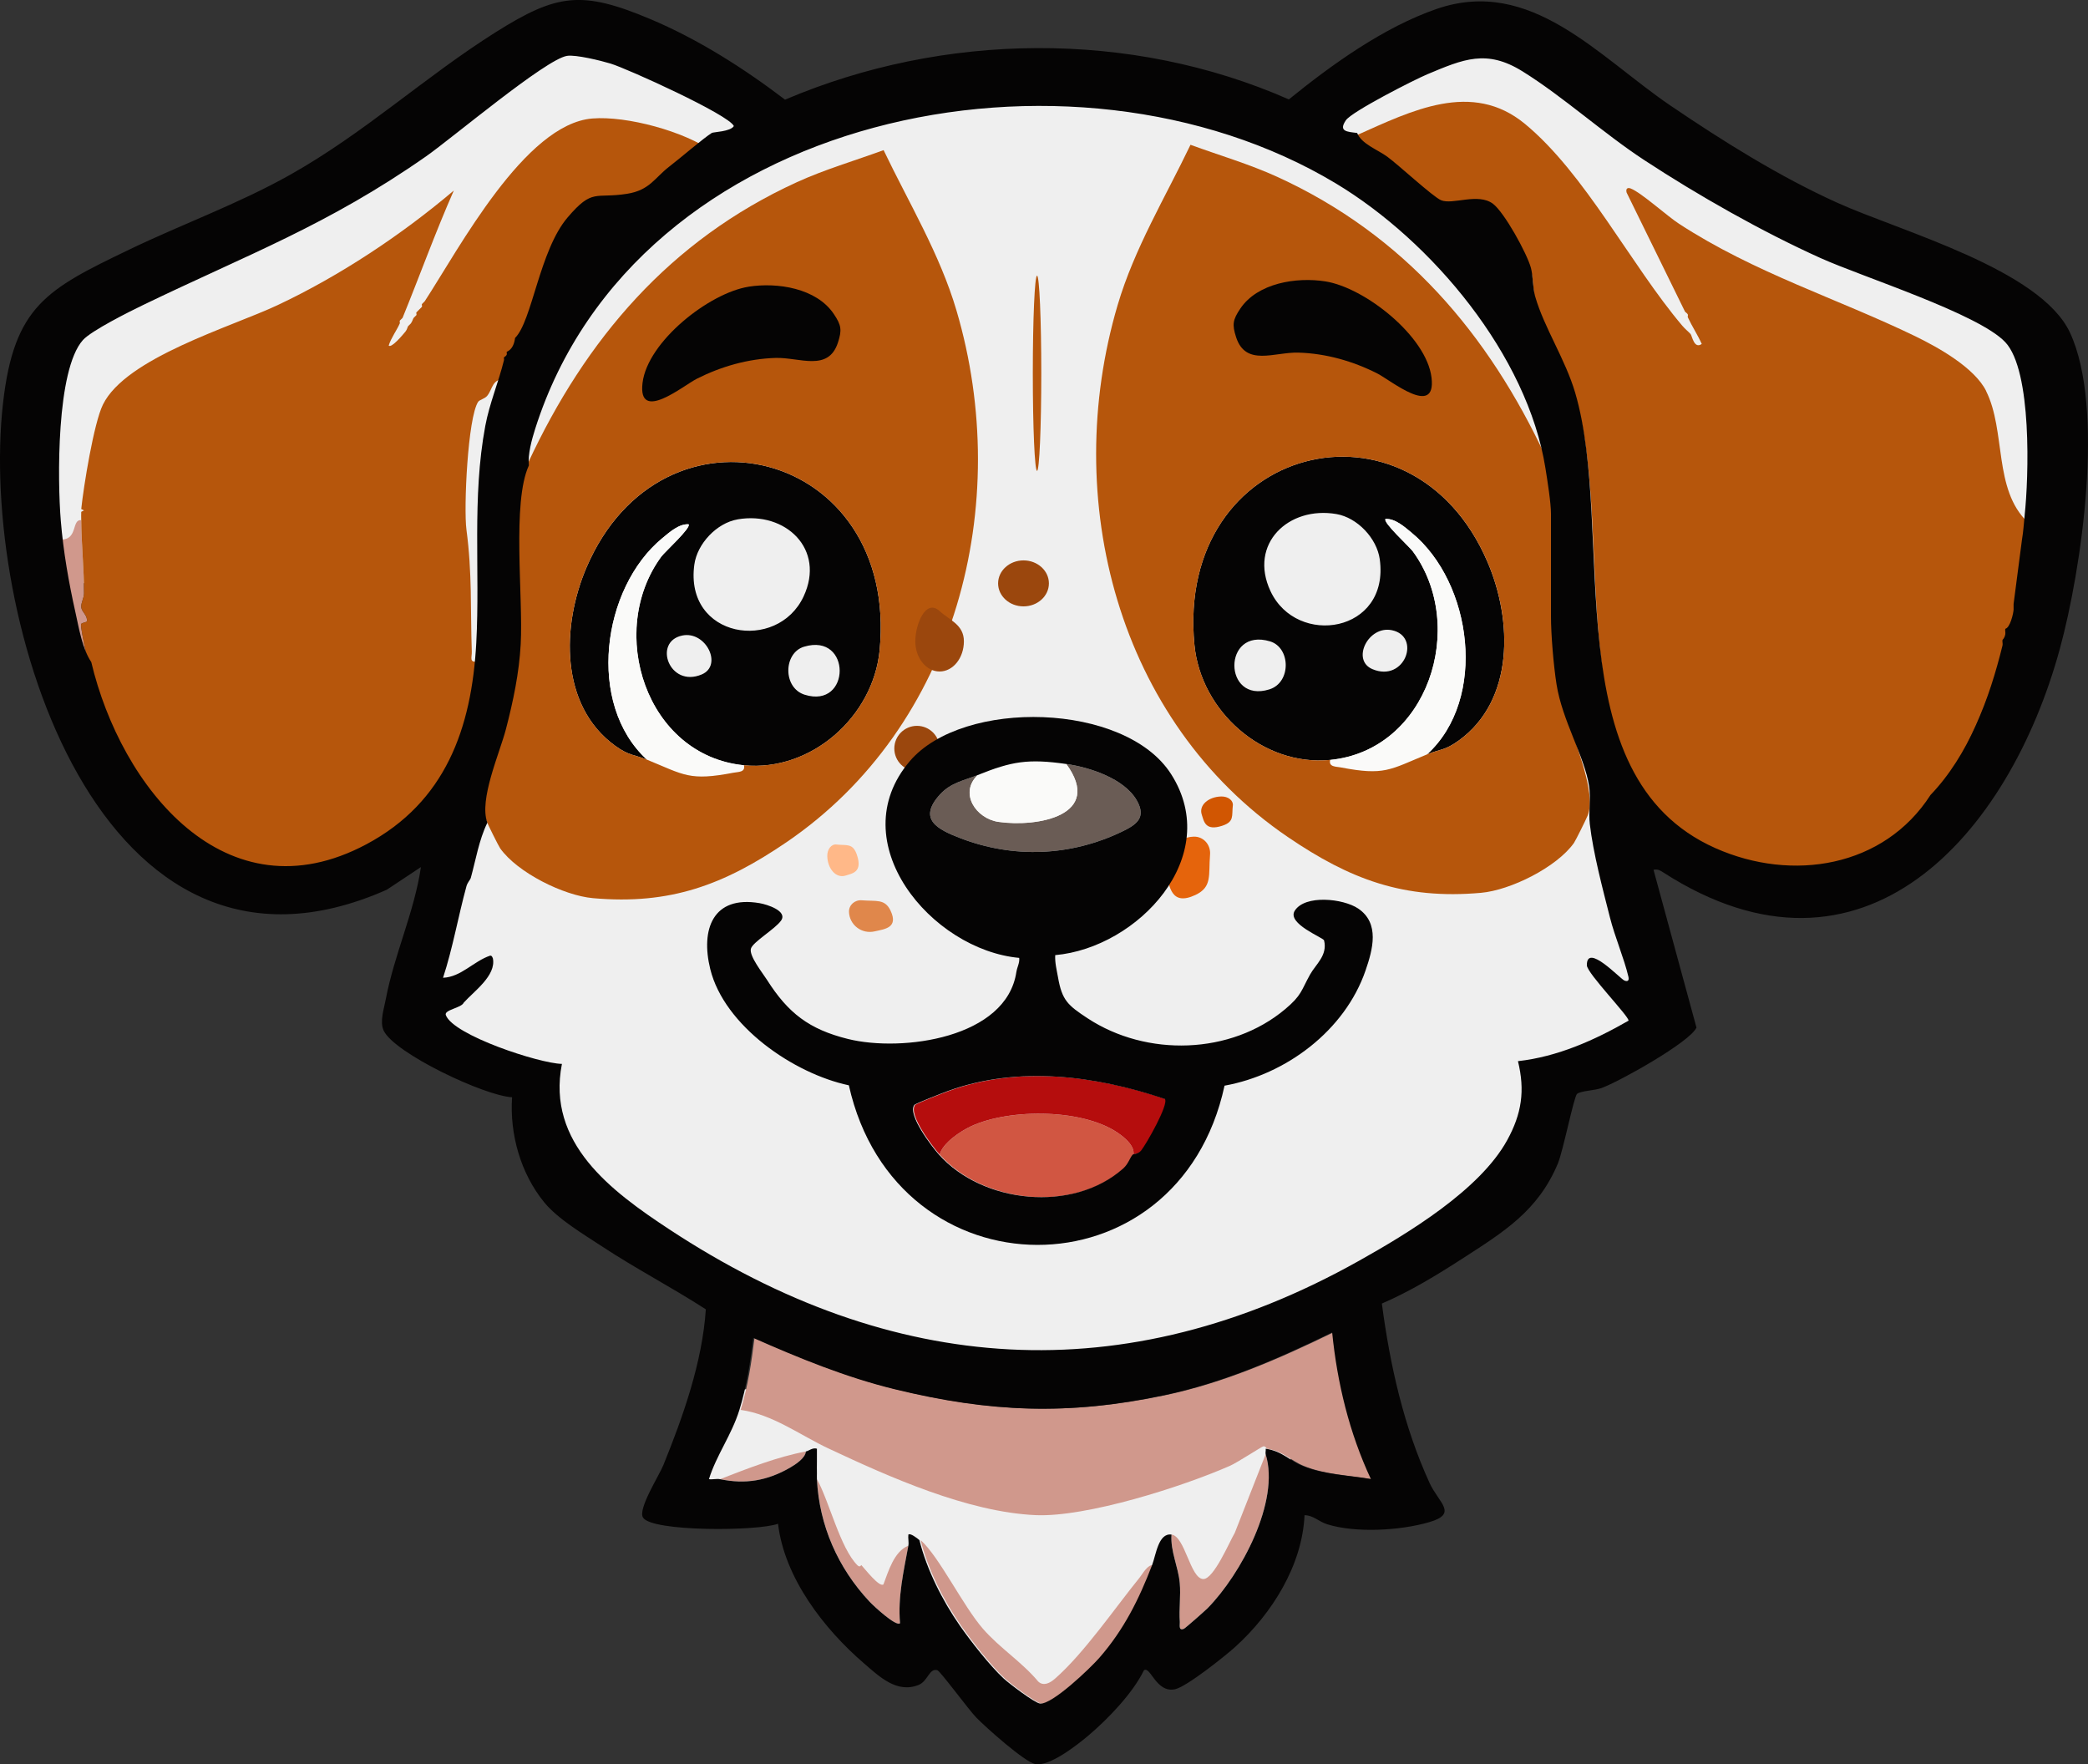 <?xml version="1.0" encoding="UTF-8"?>
<svg id="Layer_2" data-name="Layer 2" xmlns="http://www.w3.org/2000/svg" viewBox="0 0 753.82 636.93">
  <rect x="0" y="0" width="753.82" height="636.93" fill="#333333" stroke="none"/>
  <defs>
    <style>
      .cls-1 {
        fill: #9b470d;
      }

      .cls-2 {
        fill: #d15642;
      }

      .cls-3 {
        fill: #ffb888;
      }

      .cls-4 {
        fill: #b50d0d;
      }

      .cls-5 {
        fill: #d0988c;
      }

      .cls-6 {
        fill: #e0874b;
      }

      .cls-7 {
        fill: #6a5c55;
      }

      .cls-8 {
        fill: #efefef;
      }

      .cls-9 {
        fill: #050404;
      }

      .cls-10 {
        fill: #fafaf9;
      }

      .cls-11 {
        fill: #b6560c;
      }

      .cls-12 {
        fill: #e5640c;
      }

      .cls-13 {
        fill: #d15602;
      }
    </style>
  </defs>
  <g id="Layer_2-2" data-name="Layer 2">
    <g>
      <path class="cls-8" d="M264.36,502.67c-13.91,5.45-22.29,27.45-16.34,35.4,3.95,5.28,15.19,5.71,22.81,3.74,8.43-2.18,12.27-7.28,15.66-5.45,3.11,1.68,1.89,7.05,2.72,14.3,1.91,16.65,12.89,28.04,17.36,32.68,6.64,6.88,18.79,16.2,23.83,12.94,4.32-2.8,1.1-13.36,3.4-13.96,2.29-.6,5.44,9.82,14.3,21.79,5.84,7.89,9.86,13.32,17.02,15.66,7.66,2.51,16.62.72,23.15-3.4,13.31-8.42,12.9-24.3,22.13-25.19,3.98-.38,4.48,2.52,11.23,3.06.51.04,8.91.61,16.34-4.09,5.63-3.56,7.05-7.82,13.28-20.77,10.81-22.45,12.25-21.44,13.62-28.6,1.57-8.25,2.54-24.73-4.43-28.26-7.42-3.76-16.59,10.87-33.7,20.43-38.88,21.72-91.06,1.84-102.13-2.72-33.82-13.95-44.51-33.75-60.26-27.57Z"/>
      <path class="cls-8" d="M375.45,35.26c-39.59,1.57-58.45,7.12-61,7.41-11.81,1.35-67.37,16.12-105.58,72.93-3.07,4.56-27.23,45.29-23.15,84.43.66,6.34,3.4,17.18,1.9,31.77-1.46,14.27-4.2,20.9-7.89,40.67-3.69,19.75-3.54,15.94-6.26,26.22-7.6,28.71-19.51,34.77-18.38,54.53.12,2.11.88,15.48,10.21,22.81,11.78,9.26,29.04,2.45,34.38,11.91,1.56,2.76.93,4.84,1.02,8.85.31,13.66,8.41,24.01,16,33.7,16.48,21.06,55.69,40.7,97.7,51.74,16.92,4.45,36.85,9.54,64,9.19,28.57-.36,49.58-6.54,64-10.89,28.39-8.57,70.98-21.44,90.89-50.04,8.09-11.62,12.77-17.39,22.13-28.94,8.07-9.96,11.76-13.87,17.02-17.7,12.91-9.39,18.87-6.27,24.17-11.91,8.76-9.33.57-26.45-12.26-70.81-8.43-29.17-12.68-44.11-14.3-61.96-1.87-20.62.84-24.38-.68-45.62-.39-5.45-2.51-34.93-12.26-59.91-14.38-36.84-54.17-66.2-95.32-88.85-2.99-1.65-6.51-12.69-86.36-9.53Z"/>
      <path class="cls-8" d="M723.77,210.46c-14.7,2.51-19.62-27.18-55.72-48-24.23-13.98-63.81,98.76-88.71,81.94-18.23-12.32-1.47-104.16-21.39-119.51-26.19-20.18-21.11-35.25-45.46-55.37-11.72-9.69-36.81-14.66-32.6-26.84,4.27-12.36,37-27.49,55.82-27.28,37.46.41,46.43,22.27,117.25,63.32,39.35,22.81,59.54,23.26,75.99,45.24,5.76,7.7,16.91,32.4,12.24,57.91-.63,3.42-4.85,26.45-17.41,28.6Z"/>
      <path class="cls-8" d="M27.51,210.46c14.7,2.51,19.62-27.18,55.72-48,24.23-13.98,63.81,98.76,88.71,81.94,18.23-12.32,1.47-104.16,21.39-119.51,26.19-20.18,21.11-35.25,45.46-55.37,11.72-9.69,36.81-14.66,32.6-26.84-4.27-12.36-37-27.49-55.82-27.28-37.46.41-46.43,22.27-117.25,63.32-39.35,22.81-59.54,23.26-75.99,45.24-5.76,7.7-16.91,32.4-12.24,57.91.63,3.42,4.85,26.45,17.41,28.6Z"/>
      <path class="cls-5" d="M267.38,509c2.58-8.3,3.98-17.37,5.01-26,16.5,7.3,33.38,14.2,50.98,18.51,34.31,8.38,62.6,9.49,97.22,2.2,21.37-4.5,41.28-13.19,60.79-22.7,1.83,18.31,6.21,36.32,14,52.99-8.1-1.41-17.03-1.61-24.7-4.79-4.97-2.06-7.16-5.24-13.29-6.21-.13-.02-.49-1.01-1.31-.84-.68.14-9.39,5.86-12.02,7.01-17.15,7.55-51.86,18.62-70.17,17.81-24.52-1.08-52.88-13.77-74.89-24.11-10.08-4.73-20.16-12.31-31.62-13.88Z"/>
      <path class="cls-5" d="M332.38,556c6.76,6.06,15.23,23.67,22.49,32.01,6.04,6.95,14.05,11.97,19.97,19.06,1.95,1.79,4.28.49,6.05-1.06,10.44-9.13,21.55-25.38,30.53-36.47,1.25-1.55,2.82-4.69,4.96-4.54-4.75,12.36-10.14,23.28-19.03,33.47-3.27,3.75-17.06,16.97-21.42,16.53-1.93-.19-11.17-7.22-13.08-8.98-4.99-4.61-11.92-13.46-15.87-19.13-6.3-9.05-11.97-20.27-14.61-30.89Z"/>
      <path class="cls-5" d="M456.95,525c5.23,17.06-9,43.38-20.95,55.55-.94.95-8.04,7.23-8.56,7.44-2.04.85-1.41-1.39-1.49-2.48-.33-4.57.39-9.45-.02-14-.53-5.88-3.42-11.47-2.98-17.52,4.93.68,6.78,16.01,11.48,16.06,3.78.04,9.43-13.43,11.37-16.7l11.14-28.36Z"/>
      <path class="cls-5" d="M310.95,565c1.33,1.41,6.46,8.11,7.99,7,1.81-4.74,3.81-11.91,9.01-14-1.71,9.3-3.82,18.42-3.01,28-1.36,1.38-9.57-6.26-11-7.78-11.48-12.27-18.16-27.53-19-44.22,4.42,7.95,8.37,24.82,14.6,31.07,1,1,1.36-.12,1.4-.07Z"/>
      <path class="cls-5" d="M290.95,524c-.18,2.4-3.85,4.77-5.67,5.82-8.24,4.76-16.21,6.08-25.33,4.18,9.79-3.8,20.78-8.11,31-10Z"/>
      <path class="cls-5" d="M29.33,187.78c.04,8.86,1.04,17.55,1,26.49,0,1.64-1.15,3.39-.99,4.98.17,1.7,2.31,2.92,2.04,5-.07.52-2.02.47-2.11,1.15-.25,1.91,3.27,17.09,4.06,20.39-3.25-4.84-4.4-12.04-5.69-17.81-2.44-10.9-4.39-22.06-5.31-33.19,5.78-.15,3.53-7.42,7-7Z"/>
      <path class="cls-11" d="M257.33,54.78c-3,1.88-11.35,9.07-15.35,12.15-5.31,4.08-7.02,8.5-15.2,9.8-11.61,1.84-12.39-2.11-21.47,8.53-10.19,11.94-12.8,37.41-18.98,43.52-.14.13-1.43-.36-1.82.14-.15.2-.83,3.68-1.18,4.86-.09.32.11.72,0,1-.43.19-.86.55-1,1-.09.29.08.68,0,1-4.75.05-4.38,3.54-6.42,6.1-.87,1.09-2.8,1.43-3.29,2.19-3.74,5.7-5.26,38.33-4.22,46.16,2.09,15.78,1.4,28.19,1.93,44.1.06,1.93-1.02,4.01,2,3.45-1.65,30.94-11.13,57.58-39.7,72.8-50.83,27.08-88.62-20.75-99.3-65.8-.78-3.3-4.31-18.48-4.06-20.39.09-.68,2.04-.63,2.11-1.15.27-2.09-1.87-3.3-2.04-5-.16-1.58.98-3.34.99-4.98.04-8.94-.95-17.62-1-26.49,0-.99-.07-2.02,0-3l.98-.5-.98-.5c.86-8.23,4.53-30.97,7.82-37.68,8.3-16.95,46.28-28.03,63.07-35.93,22.5-10.59,44.7-25.34,63.62-41.37-6.67,15.11-12.28,30.71-18.51,45.98l-1,1c-.12.28.12.72,0,1-.99,2.32-3.2,5.32-4,7.99,1.01,1.06,5.29-4.14,6-4.99s.75-1.66,1-2l1-1c.57-.8.74-1.63,1-2l1-1c.16-.23-.15-.77,0-1l2-2c.15-.23-.15-.77,0-1l1-1c12.42-19.04,36.15-64,60.51-65.99,12.48-1.02,33.37,4.69,43.49,11.99Z"/>
      <path class="cls-2" d="M409.23,416.81c-1.1,1.21-1.55,3.35-3.46,5.04-18.14,16.08-50.73,12.68-66.54-5.04,1.22-4.24,7.46-8.38,11.31-10.19,13.97-6.55,41.61-6.54,54.19,3.2,2.05,1.59,4.86,4.09,4.5,7Z"/>
      <path class="cls-4" d="M409.23,416.81c.36-2.9-2.45-5.41-4.5-7-12.57-9.73-40.21-9.75-54.19-3.2-3.85,1.81-10.09,5.95-11.31,10.19-2.49-2.79-11.41-14.36-8.88-17.88.39-.54,10.69-4.53,12.37-5.13,25.26-9.13,53.17-5.44,78.1,2.97,1.49,1.88-6.74,16.33-8.58,18.6-1.02,1.26-2.84,1.26-3.01,1.45Z"/>
      <path class="cls-7" d="M352.96,279.81c-6.77,6.54-.62,15.76,7.59,16.91,14.16,1.99,37.92-2.38,24.41-20.91,8.45,1.2,20.89,5.25,25.41,13.08,3.65,6.32-.11,8.86-5.43,11.4-18.55,8.86-39.09,9.66-58.26,2.29-8.21-3.16-15.52-6.82-7.27-15.82,3.91-4.26,8.83-5.05,13.55-6.95Z"/>
      <path class="cls-10" d="M384.96,275.81c13.5,18.53-10.25,22.91-24.41,20.91-8.21-1.15-14.36-10.37-7.59-16.91,12.38-4.99,18.25-5.95,32-4Z"/>
      <circle class="cls-1" cx="331.05" cy="270.22" r="8.18"/>
      <g>
        <path class="cls-9" d="M233.58,274.26c-4.74-1.95-6.37-1.33-11.48-5.02-20.03-14.5-19.37-43.32-10.38-64.33,27.45-64.14,112.85-42.72,105.85,29.85-2.31,23.92-24.69,43.9-48.99,41.51-35.35-3.48-49.71-48.29-29.83-75.33,1.18-1.61,11.02-10.58,9.82-11.67-3.5-.18-6.86,2.87-9.47,5.02-21.83,18-27.48,59.9-5.53,79.97ZM266.32,187.5c-7.56,1.3-14.61,8.76-15.65,16.34-3.62,26.57,29.97,31.81,39.46,11.46,7.95-17.06-6.53-30.78-23.81-27.81ZM246.32,229.43c-10.69,2.19-4.71,19,7.01,14.06,7.72-3.25,1.54-15.81-7.01-14.06ZM290.28,233.47c-7.47,2.24-7.73,14.85.24,17.34,16.76,5.22,16.99-22.51-.24-17.34Z"/>
        <path class="cls-10" d="M233.58,274.26c-21.95-20.07-16.3-61.97,5.53-79.97,2.61-2.15,5.97-5.2,9.47-5.02,1.2,1.09-8.64,10.06-9.82,11.67-19.88,27.04-5.53,71.85,29.83,75.33.63,2.59-2.12,2.38-3.77,2.7-15.89,3.05-17.67.88-31.23-4.7Z"/>
      </g>
      <g>
        <path class="cls-9" d="M509.69,192.36c-2.61-2.15-5.97-5.2-9.47-5.02-1.2,1.09,8.64,10.06,9.82,11.67,19.88,27.04,5.53,71.85-29.83,75.33-24.3,2.39-46.68-17.58-48.99-41.51-7-72.57,78.4-93.99,105.85-29.85,8.99,21.02,9.65,49.83-10.38,64.33-5.1,3.7-6.74,3.08-11.48,5.02,21.95-20.07,16.3-61.97-5.53-79.97ZM458.67,213.38c9.48,20.35,43.08,15.1,39.46-11.46-1.03-7.58-8.09-15.04-15.65-16.34-17.28-2.97-31.76,10.74-23.81,27.81ZM495.48,241.57c11.72,4.94,17.7-11.87,7.01-14.06-8.55-1.75-14.72,10.81-7.01,14.06ZM458.27,248.88c7.98-2.49,7.71-15.1.24-17.34-17.23-5.17-17.01,22.56-.24,17.34Z"/>
        <path class="cls-10" d="M515.22,272.34c21.95-20.07,16.3-61.97-5.53-79.97-2.61-2.15-5.97-5.2-9.47-5.02-1.2,1.09,8.64,10.06,9.82,11.67,19.88,27.04,5.53,71.85-29.83,75.33-.63,2.59,2.12,2.38,3.77,2.7,15.89,3.05,17.67.88,31.23-4.7Z"/>
      </g>
      <path class="cls-9" d="M270.13,101.52c10.83-1.86,25.46.63,31.97,11.23,2.81,4.58,3.16,6.54,1.57,11.86-3.64,12.15-14.42,6.02-23.42,6.31-10.37.33-20.48,3.5-29.66,8.59-5.03,2.79-22.22,18.43-20.4,1.72,1.87-17.12,25.12-37.17,39.94-39.72Z"/>
      <path class="cls-9" d="M509.63,115.66c3.66,4.12,11.21,15.41,12.29,20.75,5.26,25.83-19.07,4.05-28.39-.16-6.1-2.76-14.8-5.75-21.34-6.39-8.71-.86-29.74,3.33-34.38-4.38-5.03-8.36-1.84-17.53,4.65-23.56,18.82-17.47,52.12-3.2,67.17,13.74Z"/>
      <path class="cls-12" d="M436.86,308.54c-.61,7.42.87,11.68-5.32,14.57-8.78,4.11-9.36-3.21-10.48-7.97-1.61-6.8,3.38-12.87,9.85-13.1,3.58-.13,6.24,2.93,5.95,6.5Z"/>
      <path class="cls-9" d="M366.96,350.81c.24-1.64,1.22-3.24,1-5-31.77-2.91-64.29-41.9-39.51-71.01,19.26-22.64,77.78-21.3,94.35,4.67,19,29.79-12.12,62.73-41.84,65.34-.15,2.72.54,5.36,1.01,8,1.45,8.31,3.51,10.09,10.69,14.81,21.28,13.98,51.68,13.19,71.32-3.3,6.02-5.05,5.76-6.71,8.99-12.51,2.08-3.73,6.39-6.91,5.05-12.33-.24-.98-13.51-6.02-10.59-10.68,3.71-5.91,17.52-4.42,22.87-.83,7.93,5.31,5.3,14.83,2.7,22.38-7.46,21.71-28.74,37.6-50.91,41.59-16.61,76.9-118.52,76.44-135.63-.13-19.91-4.21-44.98-21.41-50.04-41.97-3.52-14.3.93-26.67,17.8-23.79,2.75.47,10.19,2.82,7.77,6.29-2.14,3.07-10.28,7.76-10.9,10.18-.67,2.64,4.28,8.79,5.86,11.29,7.54,11.87,15.13,17.8,29.22,21.28,19.48,4.82,57.28-.26,60.78-24.28ZM352.96,279.81c-4.71,1.9-9.64,2.69-13.55,6.95-8.25,9-.94,12.66,7.27,15.82,19.17,7.37,39.71,6.57,58.26-2.29,5.32-2.54,9.08-5.08,5.43-11.4-4.52-7.83-16.96-11.89-25.41-13.08-13.75-1.95-19.62-.99-32,4ZM408.96,416.81c.17-.18,1.98-.19,3.01-1.45,1.84-2.27,10.07-16.71,8.58-18.6-24.93-8.41-52.84-12.1-78.1-2.97-1.67.6-11.98,4.59-12.37,5.13-2.53,3.53,6.39,15.09,8.88,17.88,15.81,17.72,48.4,21.13,66.54,5.04,1.91-1.7,2.36-3.83,3.46-5.04Z"/>
      <path class="cls-11" d="M190.58,167.26c20.83-44.83,51.28-80.54,97.04-101.46,10.09-4.62,20.97-7.78,31.38-11.6,9.13,19.06,20.27,37.42,26.3,57.85,20.7,70.08-.03,150.25-61.4,192.03-22.52,15.33-41.88,22.65-69.8,20.17-10.63-.94-27.3-9.23-33.52-17.98-.59-.83-4.53-8.77-5-10-3.13-8.26,4.47-25.15,6.71-33.79,2.61-10.05,4.77-20.27,5.33-30.67.93-17.14-3.22-51.23,2.96-64.54ZM270.32,103.5c-14.23,2.23-36.55,19.77-38.35,34.75-1.75,14.62,14.76.93,19.59-1.51,8.81-4.45,18.52-7.23,28.47-7.52,8.64-.25,18.99,5.11,22.48-5.52,1.53-4.65,1.19-6.37-1.51-10.38-6.25-9.28-20.3-11.45-30.69-9.83ZM233.58,274.26c13.56,5.57,15.34,7.74,31.23,4.7,1.65-.32,4.4-.1,3.77-2.7,24.3,2.39,46.68-17.58,48.99-41.51,7-72.57-78.4-93.99-105.85-29.85-8.99,21.02-9.65,49.83,10.38,64.33,5.1,3.7,6.74,3.08,11.48,5.02Z"/>
      <path class="cls-11" d="M561.18,229.88c.56,10.4,2.72,20.62,5.33,30.67,2.24,8.64,9.84,25.53,6.71,33.79-.47,1.23-4.41,9.17-5,10-6.22,8.75-22.89,17.04-33.52,17.98-27.92,2.48-47.28-4.84-69.8-20.17-61.37-41.78-82.1-121.95-61.4-192.03,6.03-20.43,17.17-38.79,26.3-57.85,10.41,3.82,21.29,6.98,31.38,11.6,45.75,20.93,76.21,56.63,97.04,101.46,6.18,13.31,2.03,47.4,2.96,64.54ZM447.79,111.4c-2.7,4.01-3.03,5.73-1.51,10.38,3.49,10.63,13.84,5.27,22.48,5.52,9.96.29,19.67,3.07,28.47,7.52,4.83,2.44,21.34,16.13,19.59,1.51-1.8-14.97-24.12-32.52-38.35-34.75-10.39-1.63-24.44.55-30.69,9.83ZM526.7,267.31c20.03-14.5,19.37-43.32,10.38-64.33-27.45-64.14-112.85-42.72-105.85,29.85,2.31,23.92,24.69,43.9,48.99,41.51-.63,2.59,2.12,2.38,3.77,2.7,15.89,3.05,17.67.88,31.23-4.7,4.74-1.95,6.37-1.33,11.48-5.02Z"/>
      <path class="cls-11" d="M717.06,141.17c-4.19-8.42-17.27-15.74-25.57-19.77-28.09-13.62-58.06-22.85-85.28-40.59-4.46-2.91-13.57-11.21-17.47-12.76-1.27-.5-1.86.18-1.48,1.49l21.09,43c.33.29.83.62,1,1.01.12.28-.13.74,0,1.01,1.51,3.25,3.55,6.32,5.02,9.61-2.76,1.98-3.48-2.93-4.01-3.55-.73-.86-1.92-1.74-3.01-3.03-18.61-21.98-35.04-54.87-56.76-72.83-19.18-15.87-41.03-4.74-60.82,4.07,1.56,4,7.44,6.09,10.97,8.68,4.05,2.98,16.57,14.64,19.47,15.87,4.23,1.78,13.34-2.78,18.78,1.26,4.15,3.08,12.46,18.27,13.84,23.49.82,3.11.56,6.99,1.58,10.55,3.2,11.18,10.92,22.86,14.47,34.99,14.84,50.83-8.02,139.89,50.85,166.25,27.88,12.48,61.18,7.03,78.06-19.39,10.33-16.16,18.02-32.27,23.81-50.35.5-1.57.84-3.25,2.32-4.25.14-.59-.14-1.42,0-2.02l1-2.02c.12-.62-.13-1.42,0-2.02.53-2.46.25-5.85,3.01-7.08.03-.67-.05-1.35,0-2.02.67-9.25,1.52-14.13,3.01-23.26.57-3.51.65-5.79,1-9.1-12.29-11.8-7.72-32.8-14.89-47.2Z"/>
      <ellipse class="cls-11" cx="374.4" cy="134.75" rx="1.53" ry="35.23"/>
      <path class="cls-1" d="M347.99,231.51c0,6.03-3.92,10.91-8.77,10.91s-8.77-4.89-8.77-10.91,3.72-15.55,8.77-10.91c3.56,3.28,8.77,4.89,8.77,10.91Z"/>
      <ellipse class="cls-1" cx="369.51" cy="210.61" rx="9.17" ry="8.3"/>
      <path class="cls-13" d="M445.08,290.8c-.43,3.71.62,5.84-3.77,7.29-6.24,2.06-6.65-1.61-7.44-3.99-1.14-3.4,2.4-6.44,7-6.56,2.54-.06,4.43,1.47,4.22,3.25Z"/>
      <path class="cls-6" d="M311.14,325.02c5.29.43,8.33-.61,10.39,3.77,2.93,6.23-2.29,6.64-5.68,7.43-4.85,1.14-9.18-2.4-9.34-6.98-.09-2.53,2.09-4.43,4.63-4.22Z"/>
      <path class="cls-3" d="M301.97,304.88c3.77.43,5.94-.61,7.41,3.77,2.09,6.23-1.63,6.64-4.05,7.43-3.46,1.14-6.54-2.4-6.66-6.98-.07-2.53,1.49-4.43,3.3-4.22Z"/>
      <path class="cls-9" d="M596.96,314.01l15.51,56.96c-2.45,5.33-27.93,19.52-34.23,21.81-2.66.96-7.47.99-8.88,2.12-1.13.91-5.02,20.55-6.91,25.09-7.16,17.19-19.63,24.78-34.57,34.43-9.23,5.97-18.92,11.84-28.99,16.18,2.92,22.18,7.89,44.39,17.22,64.76,3.31,7.24,10.43,11.07-.13,14.16s-26.67,3.94-36.8.77c-3.11-.97-5.02-3.27-8.21-3.28-.82,18.14-11.79,35.57-24.99,47.51-3.75,3.39-17.58,14.41-21.74,15.31-6.88,1.49-8.92-8.58-11.26-6.82-3.98,8.19-12.88,17.48-20,23.51-3.97,3.36-14.15,11.39-19.28,10.32-3.87-.81-17.76-13.21-21.25-16.79-2.64-2.7-12.98-16.76-14.03-17.08-2.92-.89-3.43,3.94-6.71,5.28-7.88,3.22-14.22-2.97-19.75-7.72-14.52-12.49-28.77-30.94-31.07-50.44-7.09,2.7-45.55,2.97-48.75-2.23-1.92-3.11,5.81-15.14,7.32-18.86,7.17-17.68,14.11-37.27,15.36-56.32-12.21-7.88-25.24-14.66-37.37-22.64-6.67-4.39-16.05-9.94-20.99-16.01-8.53-10.47-12.47-24.54-11.59-37.91-9.93-.48-42.61-15.94-46.38-24.11-1.46-3.18.13-7.79.77-11.19,3.05-16.2,10.32-31.54,12.7-47.79l-12.32,8.17C35.69,367.29-7.6,222.58,1.08,145.63c3.97-35.23,15.9-41.23,45.51-55.49,19.32-9.3,39.25-16.44,58.03-26.97,27.05-15.18,48.79-35.48,74.41-51.59,22.07-13.88,31.02-15.07,55.59-4.76,17.35,7.28,33.92,17.83,48.8,29.16,57.21-24.38,124.76-25.24,181.89-.09,15.5-12.59,34.32-26.1,53.36-32.67,34.1-11.75,58.43,17.28,84.56,35,18.97,12.86,39.14,25.5,60.04,34.96,22.88,10.35,73.4,24.01,84.06,46.94,12.68,27.25,4.18,85.36-3.67,114.1-18.36,67.27-71.03,127.21-143.17,80.74-1.23-.79-1.99-1.25-3.54-.95ZM256.95,48c.58-.37,6.75-.44,7.99-2.49-1.79-4.1-38.34-20.67-44.46-22.54-3.47-1.06-12.62-3.31-15.78-2.8-7.78,1.26-41.41,29.65-50.84,36.25-35.64,24.93-64.29,35.37-102.27,53.73-4.79,2.31-18.62,9.22-21.66,12.62-9.63,10.78-9.18,50.78-7.98,65.24.92,11.13,2.87,22.29,5.31,33.19,1.29,5.77,2.44,12.97,5.69,17.81,10.68,45.05,48.47,92.88,99.3,65.8,28.56-15.22,38.05-41.86,39.7-72.8,1.39-26.12-1.6-52.29,3.25-78.25,1.52-8.15,4.79-15.76,6.75-23.75.08-.32-.09-.71,0-1,.37-.25.84-.59,1-1,.11-.28-.09-.68,0-1,2-.86,2.74-2.98,3-5,6.18-6.11,8.78-31.58,18.98-43.52,9.08-10.64,9.85-6.69,21.47-8.53,8.18-1.3,9.9-5.72,15.2-9.8,4.01-3.08,12.35-10.27,15.35-12.15ZM730.95,186c1.47-13.66,2.73-52.17-7.01-62.49-9.69-10.27-51.6-23.55-66.66-30.34-21.17-9.54-44.21-22.62-63.64-35.36-14.88-9.75-29.24-22.89-43.96-32.04-12.98-8.07-21.3-4.44-34.4,1.05-4.75,1.99-27.25,13.45-29.39,16.61-2.75,4.05.45,4.14,4.07,4.57,1.55,3.96,7.4,6.02,10.91,8.59,4.03,2.95,16.49,14.48,19.38,15.69,4.21,1.76,13.27-2.75,18.69,1.24,4.13,3.04,12.4,18.07,13.77,23.23.82,3.08.56,6.91,1.57,10.43,3.19,11.06,10.87,22.61,14.4,34.6,14.77,50.27-7.98,138.34,50.6,164.4,27.74,12.34,60.87,6.96,77.68-19.18,13.77-14.36,21.31-34.85,26-54,.14-.58-.14-1.4,0-2,.02-.11.68-.43,1-2,.12-.61-.13-1.4,0-2,1.7-.31,2.94-5.49,3-7,.03-.66-.05-1.34,0-2l3-23c.57-3.47.65-5.72,1-9ZM190.95,168c-6.18,13.31-2.03,47.4-2.96,64.54-.56,10.4-2.72,20.62-5.33,30.67-2.24,8.64-9.84,25.53-6.71,33.79-3.06,6.31-4.15,13.33-6,20-.16.57-1.18,1.6-1.54,2.91-3,10.94-4.92,22.27-8.46,33.08,6.55-.28,11-5.97,17-7.99.75-.11.93.98,1,1,1.22,6.23-6.8,11.81-10.53,15.97-.81,1.94-7.2,2.56-6.46,4.51,2.73,7.27,33.76,17.45,41.91,17.6-5.62,28.59,17.8,45.93,38.76,59.73,80.37,52.9,164.2,58.88,248.99,11.36,17.74-9.94,43.6-25.55,53.49-43.51,5.28-9.58,6.51-17.95,3.91-28.57,14.27-1.58,27.62-7.55,39.92-14.61.35-1.4-14.99-17.12-15.04-19.98-.14-8.31,12.03,4.88,13.56,5.49,1.3.52,1.74-.1,1.43-1.42-1.56-6.61-4.88-14.31-6.66-21.35-2.65-10.46-6.03-23.14-7.27-33.73-.52-4.43.46-9.17-.26-13.74-1.68-10.73-9.72-23.67-11.76-36.74-1.07-6.82-2-17.83-2-24.5v-37c0-4-1.29-12.03-2-16.5-6.49-40.79-41.01-81.98-75.69-102.81-95.46-57.34-252.68-25.87-289.03,88.59-1.21,3.82-2.73,9.24-2.28,13.22ZM456.95,523c6.14.97,8.32,4.15,13.29,6.21,7.67,3.18,16.6,3.38,24.7,4.79-7.79-16.67-12.17-34.68-14-52.99-19.51,9.51-39.42,18.2-60.79,22.7-34.62,7.3-62.91,6.19-97.22-2.2-17.61-4.3-34.48-11.21-50.98-18.51-1.02,8.62-2.42,17.69-5.01,26-2.86,9.18-8.28,16.26-11,25,1.26.19,2.85-.24,4,0,9.11,1.91,17.09.58,25.33-4.18,1.83-1.06,5.5-3.42,5.67-5.82,1.08-.2,2.41-1.5,3.99-1,.06,2.99-.06,6.01,0,9,.01.57-.05.95,0,2,.84,16.69,7.51,31.95,19,44.22,1.42,1.52,9.64,9.16,11,7.78-.82-9.57,1.3-18.69,3.01-28,.22-1.19-.16-2.72,0-3.99.66-.67,3.24,1.32,3.99,1.99,2.64,10.62,8.31,21.84,14.61,30.89,3.95,5.67,10.88,14.52,15.87,19.13,1.91,1.76,11.15,8.79,13.08,8.98,4.36.44,18.15-12.79,21.42-16.53,8.88-10.19,14.28-21.11,19.03-33.47,1.41-3.68,2.25-11.66,7-11-.44,6.05,2.46,11.63,2.98,17.52.41,4.55-.32,9.43.02,14,.08,1.09-.56,3.33,1.49,2.48.52-.22,7.62-6.49,8.56-7.44,11.95-12.17,26.19-38.49,20.95-55.55-.16-.52.11-1.37,0-2Z"/>
    </g>
  </g>
</svg>
